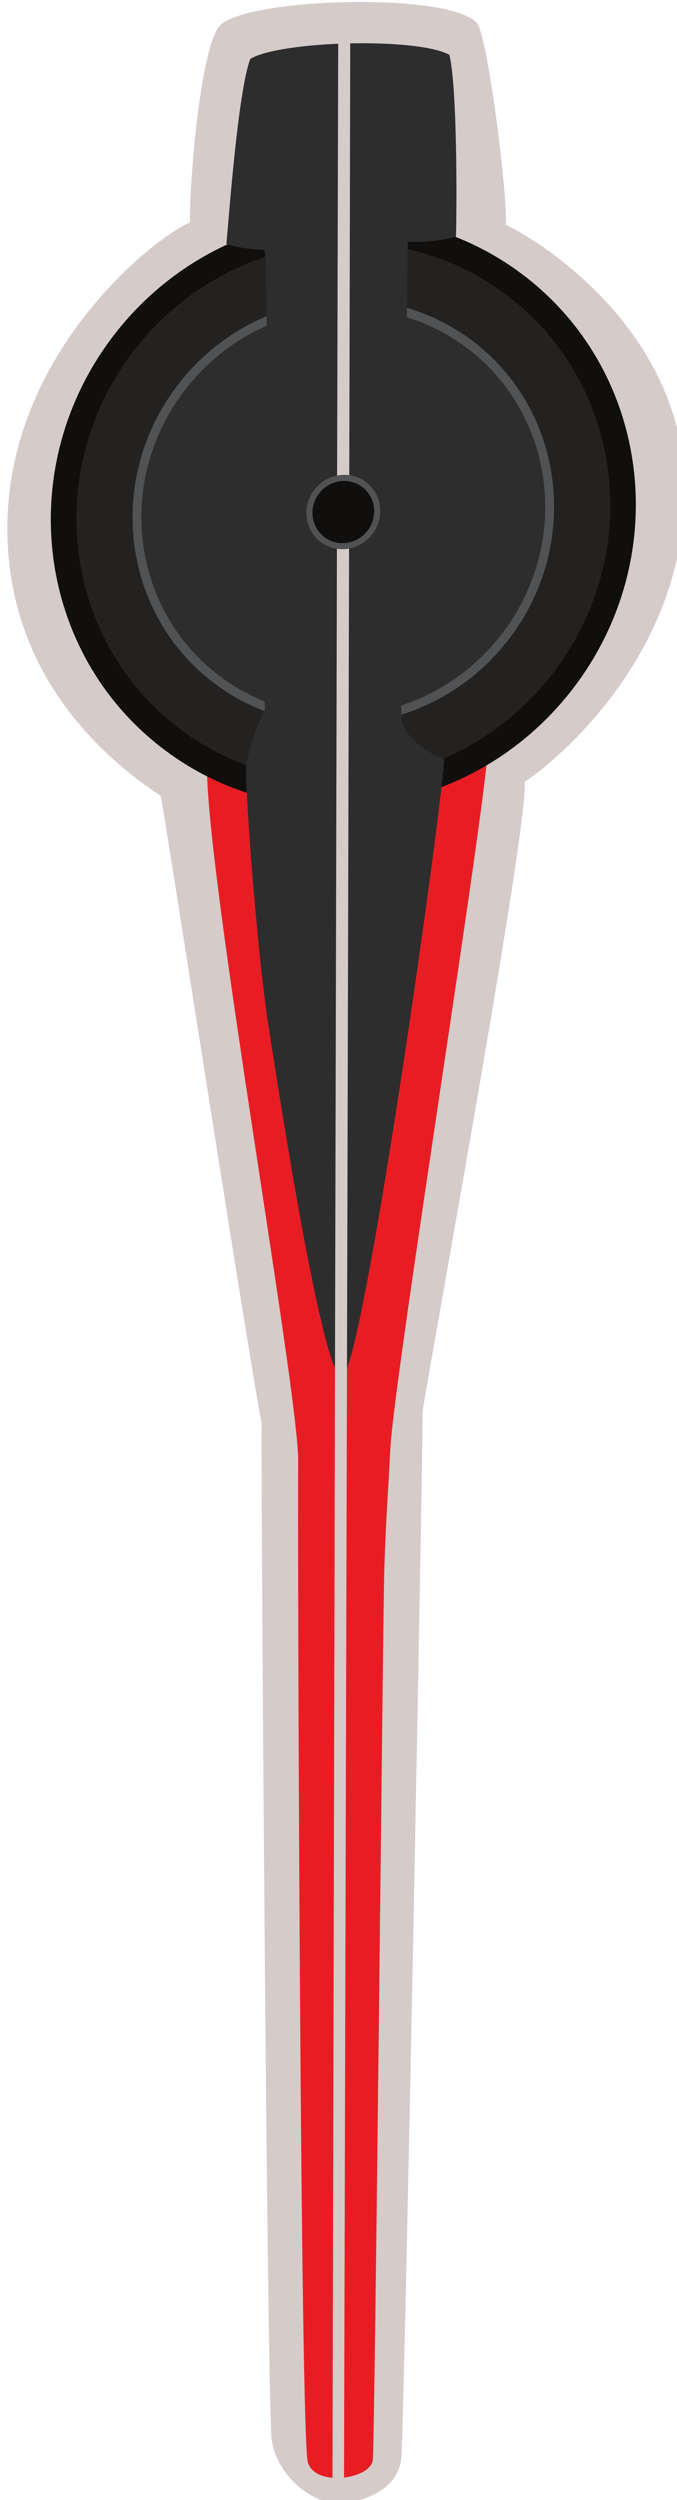 <?xml version="1.0" encoding="UTF-8" standalone="no"?>
<!-- Created with Inkscape (http://www.inkscape.org/) -->

<svg
   xmlns:dc="http://purl.org/dc/elements/1.1/"
   xmlns:cc="http://creativecommons.org/ns#"
   xmlns:rdf="http://www.w3.org/1999/02/22-rdf-syntax-ns#"
   xmlns:svg="http://www.w3.org/2000/svg"
   xmlns="http://www.w3.org/2000/svg"
   xmlns:sodipodi="http://sodipodi.sourceforge.net/DTD/sodipodi-0.dtd"
   xmlns:inkscape="http://www.inkscape.org/namespaces/inkscape"
   width="7.268mm"
   height="26.813mm"
   viewBox="0 0 25.751 95.008"
   id="svg39523"
   version="1.1"
   inkscape:version="0.91 r13725"
   sodipodi:docname="gauge-sport-pointer-6.svg">
  <defs
     id="defs39525" />
  <sodipodi:namedview
     id="base"
     pagecolor="#ffffff"
     bordercolor="#666666"
     borderopacity="1.0"
     inkscape:pageopacity="0.0"
     inkscape:pageshadow="2"
     inkscape:zoom="3.959798"
     inkscape:cx="-79.345111"
     inkscape:cy="-4.3377568"
     inkscape:document-units="px"
     inkscape:current-layer="layer1"
     showgrid="false"
     fit-margin-top="0"
     fit-margin-left="0"
     fit-margin-right="0"
     fit-margin-bottom="0"
     inkscape:window-width="1855"
     inkscape:window-height="1056"
     inkscape:window-x="65"
     inkscape:window-y="24"
     inkscape:window-maximized="1" />
  <g
     inkscape:label="Layer 1"
     inkscape:groupmode="layer"
     id="layer1"
     transform="translate(-278.653,-490.337)">
    <g
       id="g47009"
       transform="matrix(0.545,-0.839,0.839,0.545,-316.692,489.397)">
      <path
         inkscape:connector-curvature="0"
         d="m 251.294,558.665 c 1.826,-1.401 30.521,-20.311 32.145,-21.329 1.855,-1.799 16.734,-15.101 17.907,-16.209 0.01,-2.286 0.53,-7.214 5.213,-10.341 5.673,-3.789 12.576,-1.363 13.658,-0.591 1.206,-0.821 5.744,-3.268 6.875,-3.123 1.414,0.226 5.832,6.575 5.423,8.145 -0.282,0.721 -5.178,4.799 -5.831,5.09 0.219,1.619 0.23,8.08 -4.881,11.283 -5.179,3.244 -10.98,1.484 -12.476,0.854 -1.224,0.991 -20.427,8.979 -22.149,9.76 -2.051,1.327 -32.4,20.221 -33.774,20.973 -1.135,0.619 -2.303,-0.364 -2.775,-1.075 -0.565,-0.844 -0.375,-2.545 0.666,-3.436"
         style="fill:#d5cbc9;fill-opacity:1;fill-rule:nonzero;stroke:none"
         id="path11324" />
      <path
         inkscape:connector-curvature="0"
         d="m 303.723,521.713 c 0.497,0.724 2.159,3.6 2.751,4.524 0.536,0.83 2.49,3.147 3.319,4.242 -1.256,0.891 -22.085,10.079 -24.512,11.491 -1.311,0.761 -2.886,1.631 -4.194,2.445 -2.033,1.256 -27.619,17.524 -28.36,17.907 -0.659,0.339 -2.085,-1.298 -1.405,-2.035 0.762,-0.833 29.223,-19.45 31.659,-20.999 2.339,-1.489 18.174,-16.392 20.742,-17.576"
         style="fill:#e81d24;fill-opacity:1;fill-rule:nonzero;stroke:none"
         id="path11326" />
      <path
         inkscape:connector-curvature="0"
         d="m 325.441,521.956 c -0.472,6.064 -5.905,10.582 -12.131,10.096 -6.225,-0.486 -10.889,-5.798 -10.414,-11.86 0.472,-6.061 5.905,-10.58 12.131,-10.094 6.225,0.487 10.887,5.796 10.414,11.857"
         style="fill:#100f0d;fill-opacity:1;fill-rule:nonzero;stroke:none"
         id="path11328" />
      <path
         inkscape:connector-curvature="0"
         d="m 324.456,521.88 c -0.434,5.534 -5.386,9.659 -11.069,9.214 -5.68,-0.444 -9.94,-5.29 -9.506,-10.822 0.434,-5.532 5.391,-9.659 11.07,-9.215 5.684,0.445 9.941,5.291 9.505,10.824"
         style="fill:#232221;fill-opacity:1;fill-rule:nonzero;stroke:none"
         id="path11330" />
      <path
         inkscape:connector-curvature="0"
         d="m 322.293,521.71 c -0.344,4.367 -4.258,7.626 -8.744,7.275 -4.485,-0.352 -7.846,-4.178 -7.505,-8.546 0.345,-4.367 4.256,-7.622 8.742,-7.272 4.49,0.351 7.844,4.176 7.506,8.544"
         style="fill:#515254;fill-opacity:1;fill-rule:nonzero;stroke:none"
         id="path11332" />
      <path
         inkscape:connector-curvature="0"
         d="m 321.949,521.683 c -0.329,4.186 -4.076,7.305 -8.374,6.971 -4.299,-0.338 -7.519,-4.003 -7.189,-8.188 0.328,-4.185 4.075,-7.303 8.374,-6.968 4.295,0.335 7.519,4.001 7.189,8.184"
         style="fill:#2e2d2d;fill-opacity:1;fill-rule:nonzero;stroke:none"
         id="path11334" />
      <path
         inkscape:connector-curvature="0"
         d="m 320.289,511.798 c 1.005,-0.527 5.076,-2.772 6.385,-3.066 1.194,0.576 4.139,4.843 4.256,6.263 -0.863,0.921 -4.634,3.349 -5.654,3.973 -0.275,-0.211 -0.945,-0.996 -1.159,-1.433 -1.285,0.851 -14.648,9.124 -15.176,9.576 -0.754,0.355 -0.689,1.9 -0.549,2.284 -1.274,0.801 -21.176,10.099 -21.875,9.556 -0.03,-0.894 7.482,-7.614 9.721,-9.619 2.235,-2.004 7.44,-5.936 7.843,-6.104 0.434,-0.195 1.647,-0.556 2.132,-0.547 0.726,-0.487 14.332,-9.08 14.668,-9.547 -0.204,-0.346 -0.502,-0.921 -0.593,-1.335"
         style="fill:#2e2d2d;fill-opacity:1;fill-rule:nonzero;stroke:none"
         id="path11336" />
      <path
         inkscape:connector-curvature="0"
         d="m 329.246,511.594 c -10.846,7.021 -64.969,41.97 -77.669,50.171 -0.081,-0.037 -0.239,-0.251 -0.258,-0.355 12.396,-8.014 64.229,-41.516 77.661,-50.188 0.116,0.083 0.26,0.279 0.265,0.371"
         style="fill:#d5cbc9;fill-opacity:1;fill-rule:nonzero;stroke:none"
         id="path11338" />
      <path
         inkscape:connector-curvature="0"
         d="m 315.593,521.186 c -0.061,0.765 -0.749,1.336 -1.53,1.275 -0.789,-0.061 -1.377,-0.733 -1.317,-1.498 0.059,-0.764 0.745,-1.335 1.531,-1.272 0.784,0.062 1.374,0.73 1.316,1.495"
         style="fill:#515254;fill-opacity:1;fill-rule:nonzero;stroke:none"
         id="path11340" />
      <path
         inkscape:connector-curvature="0"
         d="m 315.357,521.168 c -0.049,0.64 -0.625,1.117 -1.279,1.066 -0.657,-0.051 -1.15,-0.611 -1.1,-1.251 0.051,-0.64 0.625,-1.117 1.282,-1.064 0.655,0.051 1.147,0.61 1.096,1.249"
         style="fill:#100f0d;fill-opacity:1;fill-rule:nonzero;stroke:none"
         id="path11342" />
    </g>
  </g>
</svg>
